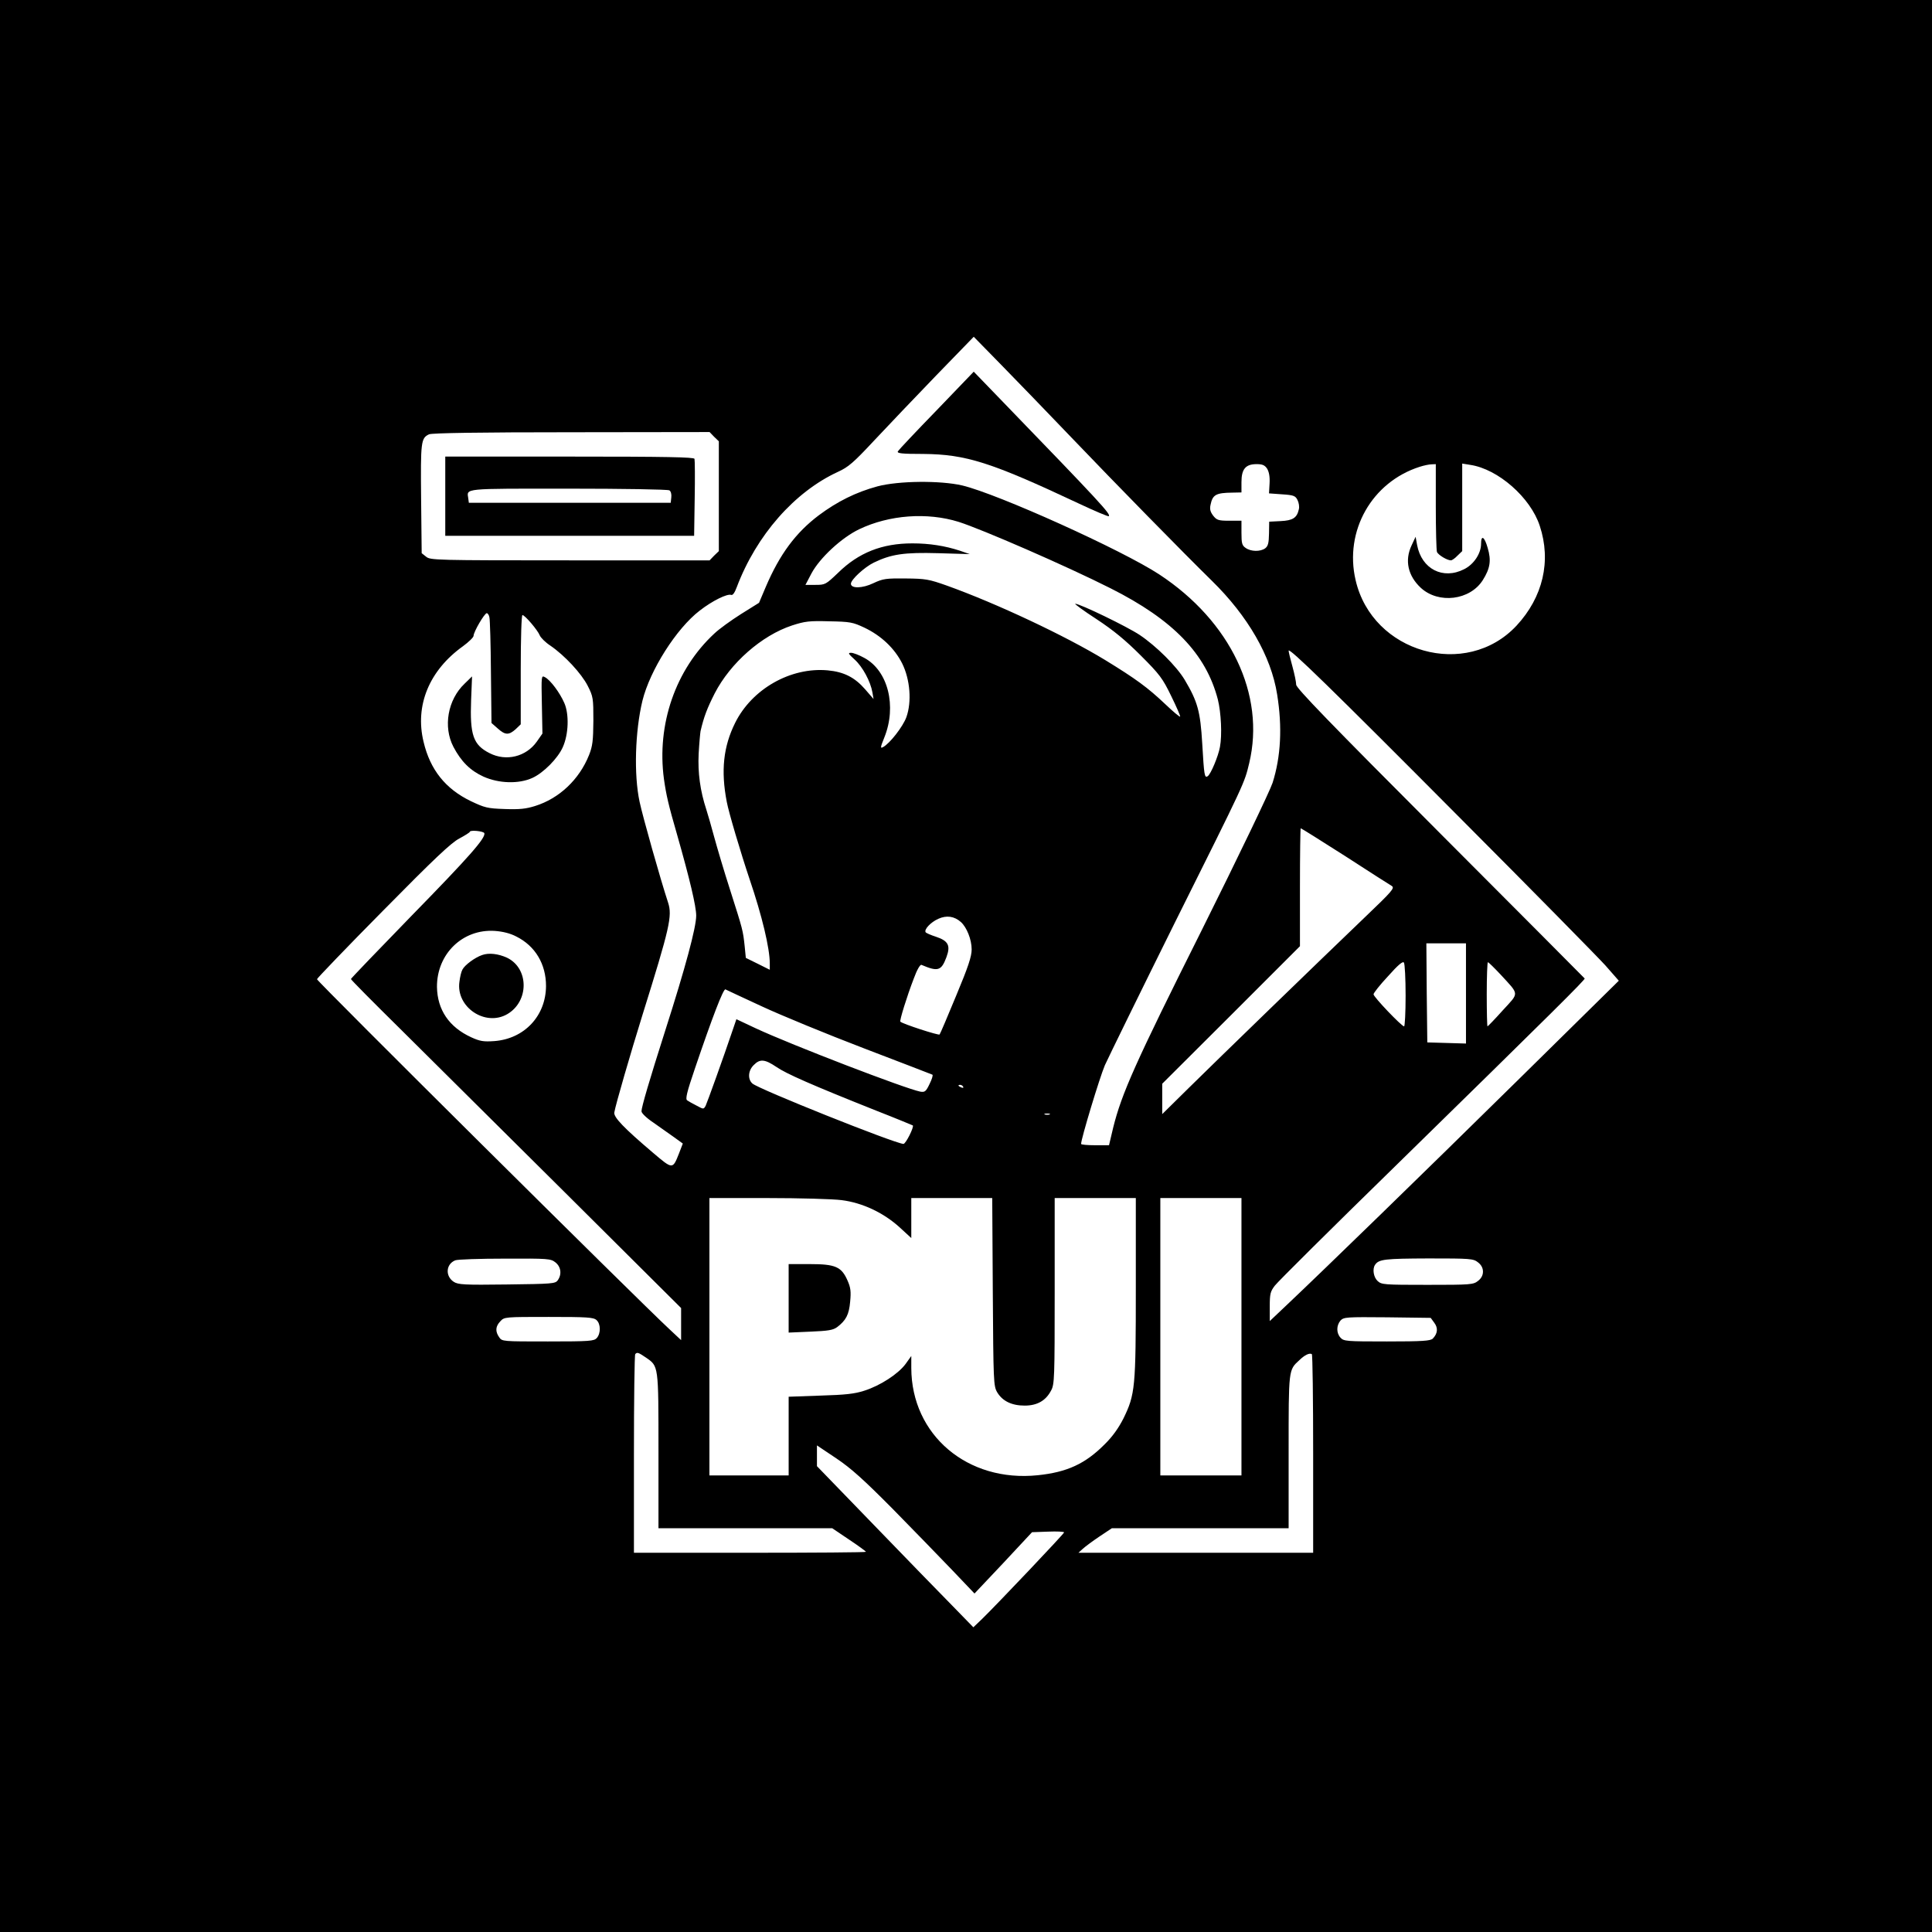 <?xml version="1.0" standalone="no"?>
<!DOCTYPE svg PUBLIC "-//W3C//DTD SVG 20010904//EN"
 "http://www.w3.org/TR/2001/REC-SVG-20010904/DTD/svg10.dtd">
<svg version="1.0" xmlns="http://www.w3.org/2000/svg"
 width="1024pt" height="1024pt" viewBox="0 0 1024 1024"
 preserveAspectRatio="xMidYMid meet">

<g transform="translate(0,1024) scale(0.1,-0.1)"
fill="#000000" stroke="none">
<path d="M0 5120 l0 -5120 5120 0 5120 0 0 5120 0 5120 -5120 0 -5120 0 0
-5120z m5675 2805 c239 -250 597 -615 748 -763 191 -187 314 -400 346 -602 28
-173 20 -330 -24 -469 -14 -43 -179 -387 -376 -782 -353 -705 -424 -865 -469
-1046 l-22 -93 -74 0 c-41 0 -74 3 -74 7 0 27 98 351 126 417 20 44 186 383
369 752 378 758 370 741 396 849 87 363 -99 752 -476 1000 -196 129 -856 427
-1045 472 -116 27 -338 25 -450 -5 -114 -31 -212 -80 -310 -153 -122 -92 -207
-206 -281 -379 l-36 -85 -96 -60 c-52 -33 -116 -79 -141 -103 -206 -191 -306
-482 -267 -771 12 -84 23 -134 70 -296 67 -235 101 -379 101 -428 0 -62 -57
-275 -165 -612 -82 -257 -125 -403 -125 -425 0 -10 27 -36 63 -60 34 -24 83
-59 109 -77 l47 -34 -20 -52 c-34 -86 -33 -86 -139 4 -153 130 -209 188 -204
213 7 42 86 313 149 516 145 464 159 525 136 596 -40 121 -135 458 -151 534
-31 144 -24 374 15 536 40 162 180 383 304 478 67 52 145 90 166 83 8 -4 19
11 30 41 104 275 306 505 536 611 55 25 82 48 193 167 72 77 219 231 328 344
l199 205 142 -145 c78 -80 246 -253 372 -385z m-1890 0 l25 -24 0 -291 0 -291
-25 -24 -24 -25 -739 0 c-713 0 -741 1 -763 19 l-24 19 -3 288 c-3 303 -1 322
42 342 14 7 271 11 754 11 l733 1 24 -25z m2931 -169 c10 -17 15 -42 13 -78
l-3 -53 69 -5 c62 -4 71 -8 82 -30 7 -14 11 -36 7 -50 -10 -45 -32 -59 -97
-62 l-60 -3 -1 -63 c-1 -51 -5 -66 -20 -78 -26 -19 -76 -18 -104 2 -19 13 -22
24 -22 80 l0 64 -64 0 c-58 0 -67 3 -86 27 -15 20 -19 34 -14 57 11 54 28 64
117 65 l47 1 0 55 c0 69 22 95 80 95 31 0 43 -5 56 -24z m894 -200 c0 -123 3
-232 6 -241 6 -16 54 -45 74 -45 6 0 22 11 35 25 l25 24 0 232 0 232 43 -7
c147 -22 319 -173 368 -323 62 -187 17 -378 -123 -529 -267 -286 -764 -145
-853 241 -61 261 86 520 340 601 22 7 50 13 63 13 l22 1 0 -224z m-2529 -82
c123 -39 569 -233 805 -352 332 -167 506 -347 569 -590 17 -69 23 -187 11
-251 -9 -50 -49 -145 -65 -155 -17 -11 -19 4 -29 174 -10 169 -24 221 -93 337
-44 73 -151 179 -239 238 -68 45 -316 165 -341 165 -6 0 44 -37 112 -81 91
-60 154 -112 235 -193 101 -101 116 -121 162 -216 28 -57 49 -106 47 -108 -3
-3 -38 27 -78 65 -95 90 -157 135 -320 235 -212 129 -576 300 -838 394 -96 34
-113 37 -219 38 -104 1 -120 -1 -171 -25 -58 -28 -119 -29 -119 -3 0 22 72 88
121 112 93 45 161 55 342 50 l167 -5 -52 18 c-79 26 -162 39 -252 39 -161 0
-285 -49 -394 -156 -65 -62 -68 -64 -120 -64 l-53 0 32 61 c44 82 159 189 253
234 159 76 360 91 527 39z m-2487 -506 c3 -13 7 -144 8 -291 l3 -269 33 -29
c40 -36 59 -36 95 -4 l27 26 0 289 c0 170 4 290 9 290 13 0 81 -80 92 -108 5
-12 30 -37 56 -54 76 -52 165 -148 198 -213 29 -57 30 -66 30 -185 -1 -106 -4
-134 -23 -182 -52 -130 -158 -230 -286 -270 -48 -15 -82 -19 -161 -16 -92 3
-106 7 -180 42 -134 65 -215 166 -250 314 -47 193 30 379 209 507 30 22 56 47
56 55 0 21 58 120 70 120 5 0 12 -10 14 -22z m1986 -54 c91 -43 162 -111 202
-191 42 -85 51 -203 22 -284 -18 -50 -88 -140 -124 -159 -15 -8 -14 -1 7 51
67 166 20 354 -106 422 -27 15 -58 27 -70 27 -18 0 -15 -5 19 -36 42 -38 84
-116 94 -174 l6 -35 -45 52 c-55 63 -112 92 -198 100 -197 18 -402 -99 -491
-279 -62 -125 -76 -253 -44 -418 10 -55 74 -270 121 -410 66 -194 107 -366
107 -447 l0 -33 -64 32 -63 31 -6 61 c-9 85 -10 88 -76 295 -33 102 -71 231
-86 286 -15 55 -33 119 -41 143 -33 100 -46 196 -41 297 3 55 8 109 10 120 18
77 35 121 75 200 83 161 249 307 410 360 68 22 91 25 197 22 111 -2 125 -5
185 -33z m3170 -1021 c377 -378 718 -725 758 -769 l72 -82 -537 -529 c-512
-504 -1016 -994 -1219 -1186 l-94 -89 0 77 c0 67 3 80 27 111 15 20 301 304
637 632 844 826 1010 991 1005 996 -2 3 -347 349 -766 769 -585 586 -763 770
-763 788 0 14 -9 57 -20 97 -11 39 -20 77 -20 83 0 20 223 -197 920 -898z
m-621 -190 c126 -82 238 -153 248 -159 16 -11 1 -28 -137 -160 -262 -251 -787
-760 -937 -908 l-143 -141 0 81 0 80 365 364 365 365 0 312 c0 172 2 313 4
313 3 0 108 -66 235 -147z m-4562 121 c8 -25 -80 -125 -383 -435 -178 -183
-324 -335 -324 -338 0 -4 118 -123 263 -266 144 -143 538 -534 875 -869 l612
-609 0 -85 0 -85 -62 58 c-171 159 -1868 1844 -1868 1855 0 4 157 168 350 363
272 276 362 361 405 383 30 16 55 32 55 35 0 11 73 4 77 -7z m2526 -471 c31
-28 57 -93 57 -145 0 -37 -18 -92 -82 -245 -45 -109 -84 -201 -88 -206 -5 -6
-196 56 -208 68 -5 5 34 132 71 228 17 47 34 76 41 73 87 -37 105 -32 132 40
23 62 11 87 -55 109 -28 9 -53 20 -55 24 -9 15 27 53 67 71 44 20 85 14 120
-17z m-2356 -77 c100 -50 157 -146 157 -262 -1 -159 -115 -280 -274 -292 -57
-4 -76 -1 -122 20 -118 54 -180 146 -182 267 -1 175 136 308 306 297 43 -3 83
-13 115 -30z m5033 -301 l0 -266 -102 3 -103 3 -3 263 -2 262 105 0 105 0 0
-265z m-320 -12 c0 -90 -4 -163 -8 -163 -13 0 -162 156 -162 170 0 7 34 50 77
96 54 61 79 81 84 72 5 -7 9 -86 9 -175z m504 111 c100 -109 99 -93 11 -189
-42 -47 -79 -85 -81 -85 -2 0 -4 77 -4 170 0 94 3 170 6 170 4 0 34 -30 68
-66z m-3916 -168 c101 -47 344 -147 540 -222 196 -75 360 -138 364 -140 4 -3
-3 -25 -15 -49 -19 -40 -25 -45 -49 -41 -75 14 -682 247 -873 336 l-102 48
-16 -47 c-55 -163 -139 -395 -147 -412 -11 -19 -11 -19 -48 1 -20 10 -43 23
-50 28 -10 7 -2 42 41 168 92 271 151 425 162 420 5 -3 92 -43 193 -90z m77
-321 c52 -36 186 -95 530 -232 105 -41 191 -77 193 -78 8 -7 -38 -100 -50 -98
-56 6 -768 291 -800 320 -26 23 -23 69 7 98 33 34 59 31 120 -10z m990 -105
c3 -6 -1 -7 -9 -4 -18 7 -21 14 -7 14 6 0 13 -4 16 -10z m458 -147 c-7 -2 -19
-2 -25 0 -7 3 -2 5 12 5 14 0 19 -2 13 -5z m-1102 -454 c110 -14 221 -66 307
-144 l62 -57 0 106 0 106 215 0 214 0 3 -497 c3 -477 4 -499 23 -532 28 -47
77 -71 146 -71 66 0 112 26 140 80 18 32 19 67 19 527 l0 493 215 0 215 0 0
-474 c0 -532 -3 -566 -66 -695 -25 -49 -57 -95 -99 -136 -103 -104 -200 -148
-354 -164 -373 -39 -670 213 -671 568 l0 64 -30 -42 c-39 -53 -134 -115 -219
-142 -52 -17 -101 -22 -233 -26 l-168 -6 0 -208 0 -209 -210 0 -210 0 0 735 0
735 308 0 c170 0 347 -5 393 -11z m2119 -724 l0 -735 -215 0 -215 0 0 735 0
735 215 0 215 0 0 -735z m-3636 394 c29 -23 35 -63 12 -95 -13 -18 -30 -19
-270 -22 -225 -3 -258 -1 -281 14 -46 30 -42 94 8 114 12 5 131 9 263 9 229 1
243 0 268 -20z m4890 0 c17 -13 26 -30 26 -49 0 -19 -9 -36 -26 -49 -25 -20
-39 -21 -268 -21 -230 0 -243 1 -264 20 -22 20 -29 64 -14 86 20 30 52 33 283
34 224 0 238 -1 263 -21z m-4672 -306 c22 -20 23 -70 1 -95 -15 -16 -36 -18
-259 -18 -240 0 -243 0 -258 22 -22 31 -20 58 6 85 21 23 24 23 256 23 205 0
238 -2 254 -17z m4440 -14 c21 -28 18 -57 -8 -84 -13 -12 -54 -15 -243 -15
-214 0 -229 1 -246 20 -23 25 -22 65 0 91 18 18 30 19 248 17 l230 -3 19 -26z
m-4179 -184 c68 -47 67 -38 67 -495 l0 -410 460 0 461 0 89 -60 c50 -33 90
-63 90 -65 0 -3 -277 -5 -615 -5 l-615 0 0 523 c0 288 3 527 7 530 10 11 16 9
56 -18z m3537 -511 l0 -524 -622 0 -622 0 23 21 c12 11 52 41 88 65 l66 44
468 0 469 0 0 405 c0 440 -1 433 57 486 29 28 53 39 66 32 4 -2 7 -240 7 -529z
m-2229 -291 c107 -109 249 -255 315 -324 l119 -125 153 162 152 163 85 3 c47
2 85 0 85 -4 0 -7 -355 -381 -434 -458 l-47 -45 -112 115 c-62 63 -249 255
-415 427 l-302 312 0 55 0 55 103 -69 c79 -53 146 -114 298 -267z"/>
<path d="M4964 8065 c-109 -112 -201 -210 -205 -217 -6 -11 20 -14 135 -14
226 -2 358 -44 820 -261 87 -41 160 -72 163 -69 11 11 -43 70 -573 618 l-143
148 -197 -205z"/>
<path d="M2360 7610 l0 -210 659 0 660 0 3 198 c2 108 1 203 -1 210 -2 9 -143
12 -662 12 l-659 0 0 -210z m1188 31 c8 -5 12 -21 10 -37 l-3 -29 -535 0 -535
0 -3 23 c-8 55 -34 52 530 52 288 0 529 -4 536 -9z"/>
<path d="M7482 7350 c-38 -80 -20 -162 49 -226 94 -86 260 -66 328 41 39 62
46 104 26 171 -17 60 -35 71 -35 22 0 -52 -39 -110 -90 -135 -112 -57 -225 1
-249 128 l-8 44 -21 -45z"/>
<path d="M2872 6507 l3 -155 -30 -43 c-57 -80 -162 -106 -250 -61 -87 44 -105
96 -98 282 l5 125 -40 -39 c-89 -85 -114 -228 -59 -334 41 -78 89 -126 159
-158 82 -37 188 -40 260 -7 59 27 135 104 161 163 31 69 34 175 8 234 -24 55
-74 122 -103 137 -19 10 -19 7 -16 -144z"/>
<path d="M2555 5178 c-38 -13 -92 -53 -104 -77 -6 -10 -13 -39 -16 -65 -19
-134 137 -239 254 -171 116 68 115 243 -2 299 -46 21 -96 27 -132 14z"/>
<path d="M4180 3359 l0 -182 115 5 c95 4 120 8 142 24 47 36 63 66 69 135 5
53 3 74 -14 112 -32 73 -64 87 -199 87 l-113 0 0 -181z"/>
</g>
</svg>
